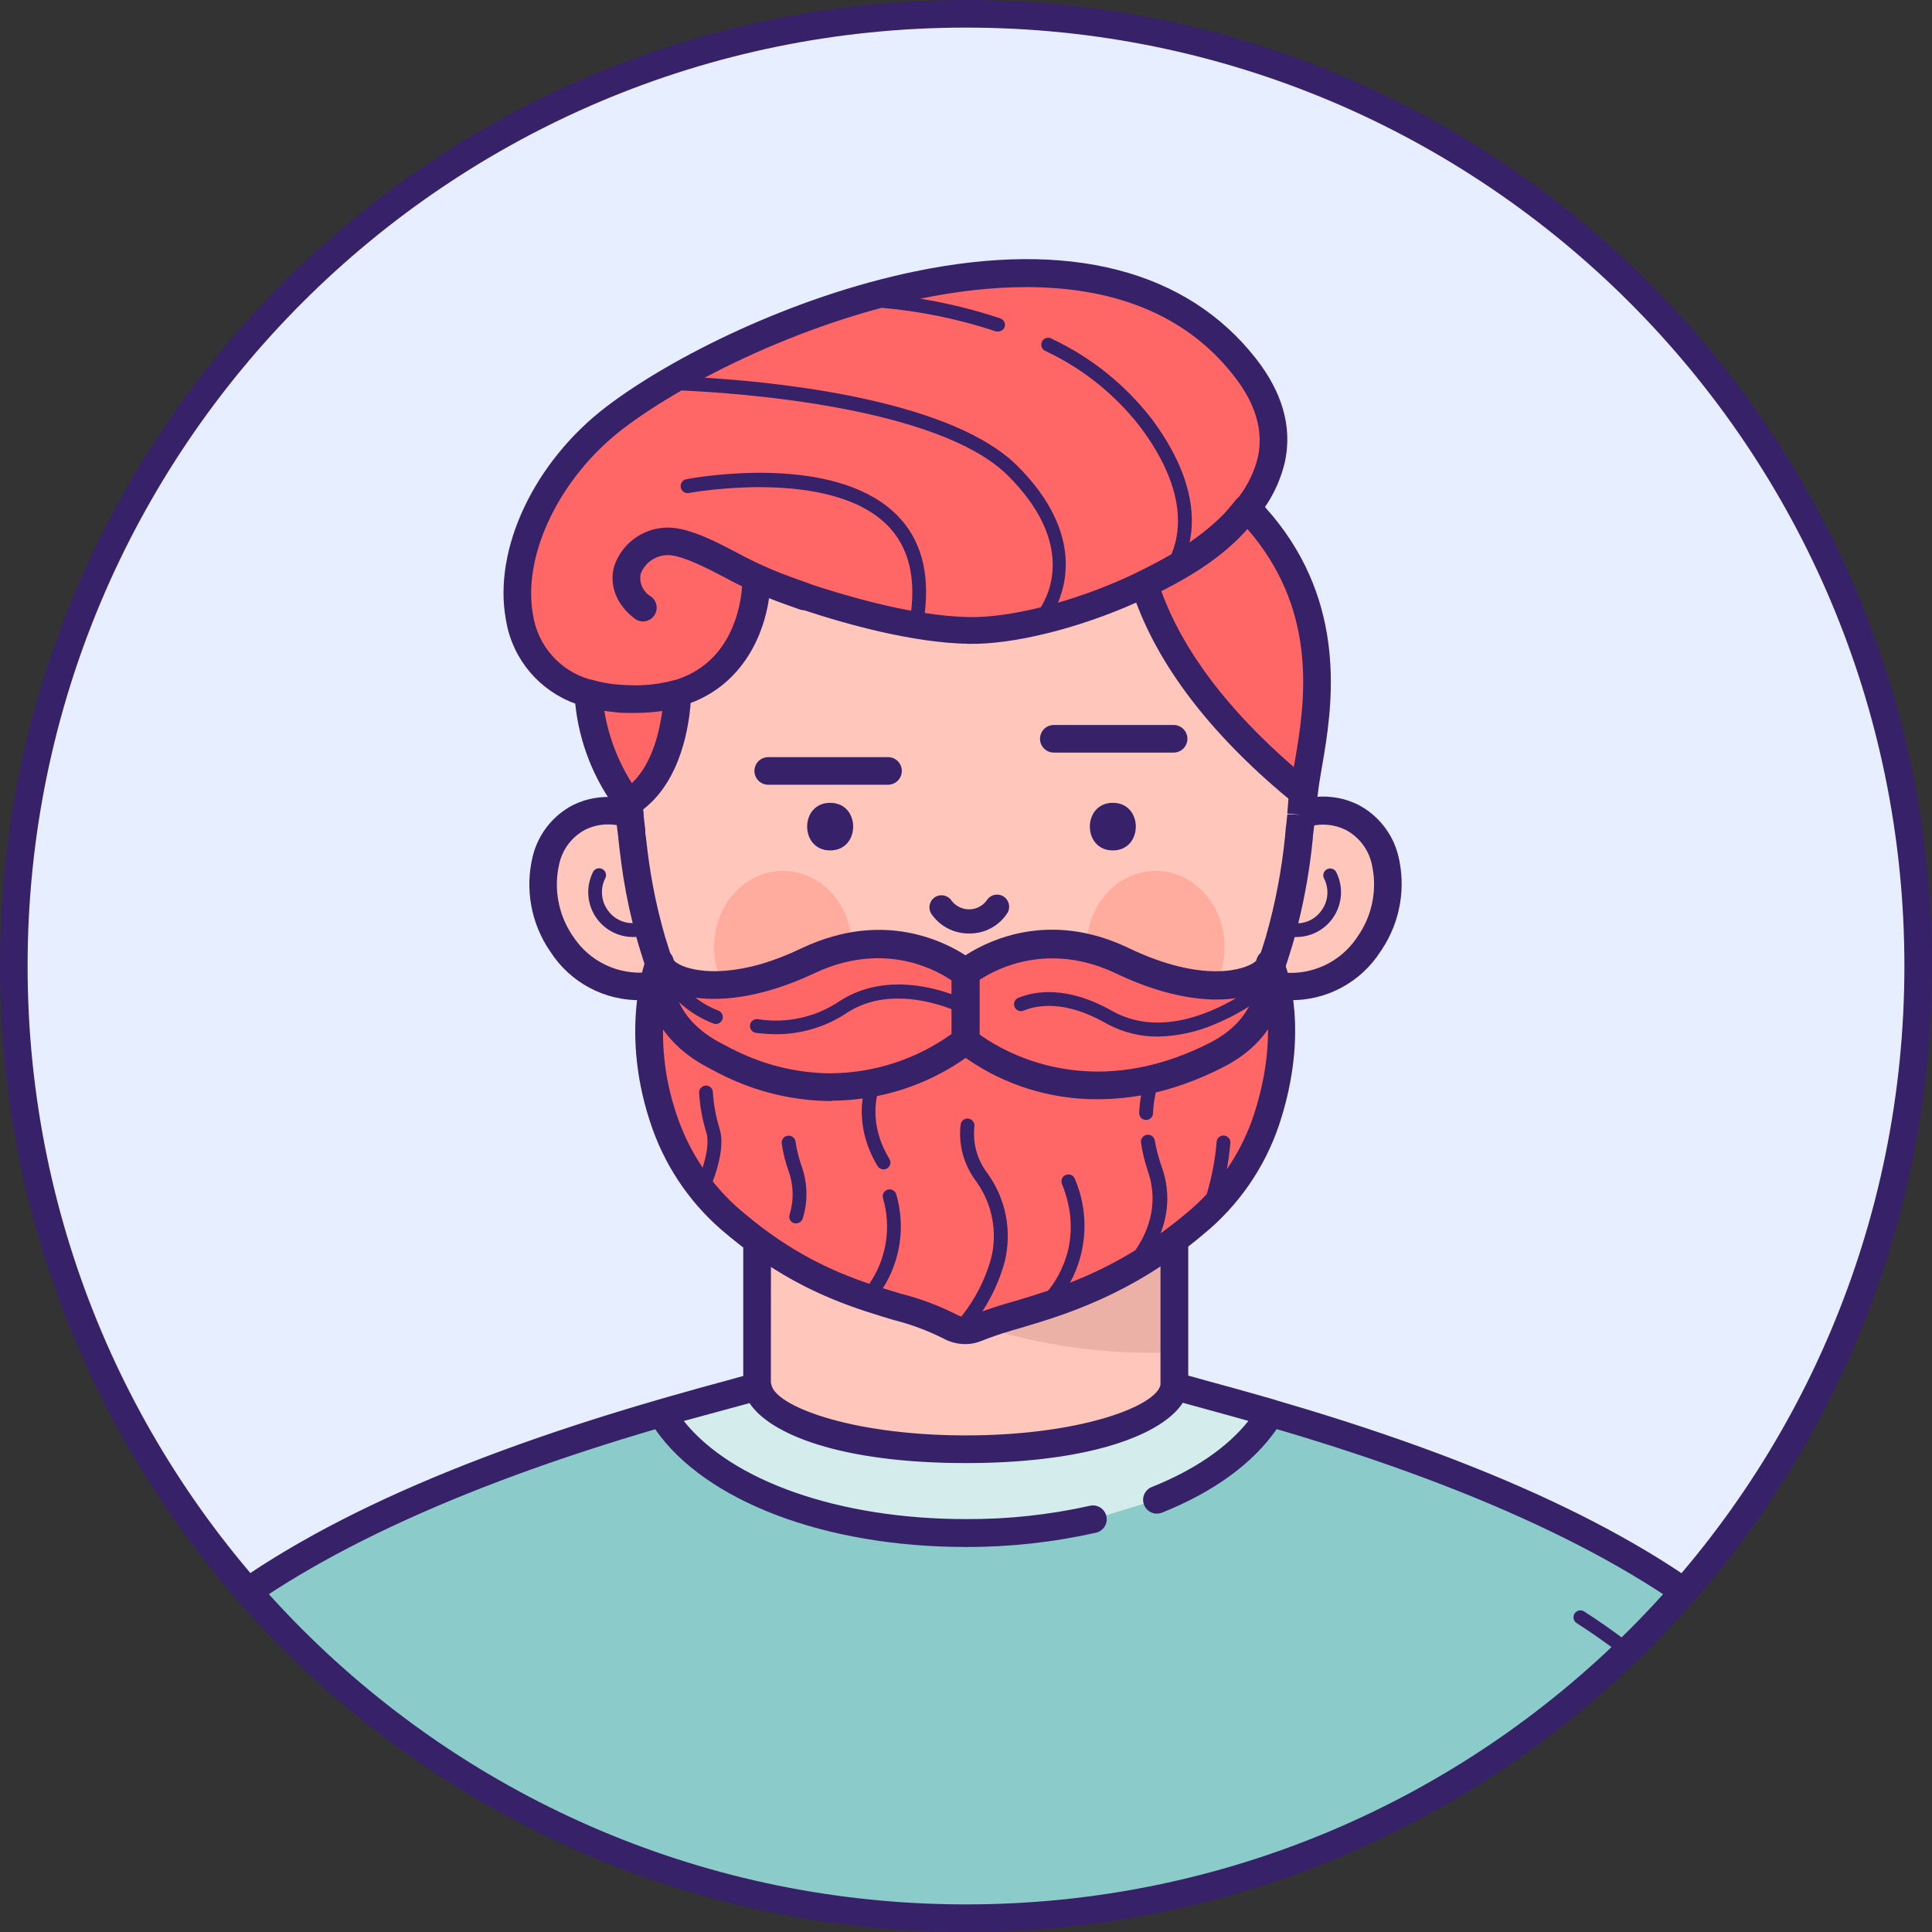 <svg width="500" height="500" viewBox="0 0 500 500" fill="none" xmlns="http://www.w3.org/2000/svg">
<rect x="0" y="0" width="500" height="500" fill="#333333" stroke="none"/>
<path fill-rule="evenodd" clip-rule="evenodd" d="M250 496.429C386.099 496.429 496.429 386.099 496.429 250C496.429 113.901 386.099 3.571 250 3.571C113.901 3.571 3.571 113.901 3.571 250C3.571 386.099 113.901 496.429 250 496.429Z" fill="#E7EEFF"/>
<mask id="mask0_0_269" style="mask-type:alpha" maskUnits="userSpaceOnUse" x="3" y="3" width="494" height="494">
<path fill-rule="evenodd" clip-rule="evenodd" d="M250 496.429C386.099 496.429 496.429 386.099 496.429 250C496.429 113.901 386.099 3.571 250 3.571C113.901 3.571 3.571 113.901 3.571 250C3.571 386.099 113.901 496.429 250 496.429Z" fill="white"/>
</mask>
<g mask="url(#mask0_0_269)">
<path fill-rule="evenodd" clip-rule="evenodd" d="M336.74 210.585C337.919 197.482 339.687 159.822 324.533 135.107C306.015 105.089 275.623 96.321 249.926 96.732C224.212 96.321 193.819 105.089 175.301 135.107C160.033 159.892 161.855 197.696 163.033 210.696C163.025 210.845 163.025 210.994 163.033 211.142C163.283 213.732 163.498 215.232 163.498 215.232C163.512 215.432 163.538 215.632 163.563 215.832C163.602 216.132 163.641 216.432 163.641 216.732C163.783 218.089 163.944 219.428 164.105 220.732C165.039 228.433 166.592 236.047 168.748 243.5L169.98 247.41C170.748 249.839 171.569 252.214 172.39 254.553C172.98 256.125 173.587 257.714 174.176 259.25C174.465 260.043 174.765 260.766 175.067 261.494L175.07 261.501C175.109 261.596 175.148 261.69 175.188 261.785C175.22 261.863 175.251 261.94 175.283 262.017C180.269 274.629 187.251 286.356 195.962 296.75L196.051 296.853V358.821C197.462 367.91 221.051 375.053 249.998 375.053C278.944 375.053 302.533 367.875 303.944 358.821V296.623L304.033 296.517C312.675 286.19 319.603 274.542 324.551 262.017C324.734 261.539 324.916 261.095 325.097 260.656C325.287 260.193 325.475 259.735 325.658 259.25C326.174 257.945 326.677 256.603 327.177 255.265L327.179 255.261L327.444 254.553L327.464 254.493C336.162 256.464 347.548 254.592 354.301 244.285C363.158 230.785 359.158 215.91 349.694 211.41C345.646 209.46 340.999 209.165 336.74 210.585ZM300.158 300.839L300.316 300.674C300.394 300.593 300.471 300.512 300.547 300.431C300.435 300.561 300.323 300.692 300.212 300.821C295.684 305.617 290.614 309.872 285.105 313.5C280.354 316.719 275.207 319.25 269.817 321.044C275.188 319.251 280.316 316.726 285.051 313.517C290.56 309.89 295.63 305.635 300.158 300.839Z" fill="#FFC7BB"/>
<path d="M145.426 244.357C152.194 254.714 163.658 256.553 172.373 254.535C171.087 250.964 169.837 247.279 168.623 243.482C166.636 236.637 165.168 229.653 164.23 222.589C163.962 220.678 163.73 218.732 163.516 216.75C163.442 216.252 163.394 215.752 163.373 215.25C163.373 215.25 163.194 214.125 162.998 212.142C162.908 211.839 162.908 211.5 162.908 211.16C162.9 211.006 162.9 210.851 162.908 210.696C159.436 209.548 155.693 209.504 152.194 210.571C151.413 210.823 150.649 211.128 149.908 211.482C140.551 215.91 136.498 230.785 145.426 244.357Z" fill="#FFC7BB"/>
<path d="M47.873 424.411C82.051 393.911 136.891 375.482 171.087 365.589L172.426 365.196C182.551 362.268 190.766 360.125 195.926 358.661C197.337 367.714 220.926 374.893 249.855 374.893C278.783 374.893 302.391 367.75 303.819 358.661H304.105C309.212 360.125 317.355 362.232 327.408 365.143L328.623 365.5C362.748 375.375 417.676 393.821 451.944 424.428C469.763 440.386 488.57 473.662 504.788 508.035H-5.008C11.211 473.626 30.033 440.311 47.873 424.411Z" fill="#8BCBC9"/>
<g style="mix-blend-mode:soft-light" opacity="0.4">
<path d="M282.694 393.25C271.915 395.66 260.9 396.858 249.855 396.821C213.319 396.821 182.301 384.696 171.069 365.786L172.408 365.393C182.533 362.464 190.748 360.321 195.908 358.857C197.319 367.911 220.908 375.089 249.837 375.089C278.766 375.089 302.373 367.946 303.801 358.857H304.087C309.194 360.321 317.337 362.428 327.391 365.339L328.605 365.696C323.087 375.053 312.748 382.75 299.283 388.143" fill="white"/>
</g>
<g style="mix-blend-mode:soft-light" opacity="0.4">
<path d="M282.694 393.25C271.915 395.66 260.9 396.858 249.855 396.821C213.319 396.821 182.301 384.696 171.069 365.786L172.408 365.393C182.533 362.464 190.748 360.321 195.908 358.857C197.319 367.911 220.908 375.089 249.837 375.089C278.766 375.089 302.373 367.946 303.801 358.857H304.087C309.194 360.321 317.337 362.428 327.391 365.339L328.605 365.696C323.087 375.053 312.748 382.75 299.283 388.143" fill="white"/>
</g>
<g style="mix-blend-mode:multiply" opacity="0.15">
<path fill-rule="evenodd" clip-rule="evenodd" d="M300.426 300.464V350.089C252.212 350.91 216.283 327.643 199.444 313.928V300.643L199.641 300.857C204.169 305.648 209.239 309.897 214.748 313.518C224.613 320.205 236.19 323.924 248.105 324.232H251.587C263.508 323.927 275.091 320.208 284.962 313.518C290.474 309.886 295.549 305.632 300.087 300.839L300.426 300.464Z" fill="#7C3830"/>
</g>
<path fill-rule="evenodd" clip-rule="evenodd" d="M251.152 93.164L249.962 93.178C230.373 92.821 194.194 97.642 172.23 133.249C158.439 155.629 157.983 187.506 159.001 204.934L159.087 206.315C156.403 206.103 153.687 206.402 151.087 207.214C150.176 207.524 149.282 207.882 148.409 208.285C143.178 210.957 139.352 215.753 137.909 221.446C135.765 230.012 137.425 239.087 142.462 246.339C147.607 254.317 156.526 259.05 166.016 258.839L167.028 258.822C168.04 258.79 169.049 258.71 170.053 258.582L170.784 260.499C171.159 261.464 171.534 262.41 171.927 263.357C176.861 275.85 183.709 287.497 192.223 297.879L192.354 298.037V356.098L188.069 357.285C184.085 358.363 179.226 359.688 173.755 361.258L171.373 361.946L170.069 362.321C112.48 379.053 71.73 398.464 45.462 421.91C27.02 438.376 7.746 472.482 -8.929 508.036H508.88C483.311 453.62 464.734 431.125 454.427 421.91C428.683 398.928 389.049 379.743 333.434 363.317L330.247 362.382C330.132 362.332 330.013 362.288 329.891 362.249L328.605 361.875C325.415 360.96 322.417 360.117 319.645 359.348L312.909 357.499L307.515 356.003L307.516 297.952C316.05 287.568 322.913 275.914 327.855 263.41C328.248 262.464 328.641 261.517 328.998 260.553L329.739 258.58C331.062 258.749 332.395 258.836 333.73 258.839C343.241 259.023 352.163 254.248 357.284 246.232L357.707 245.605C362.405 238.451 363.911 229.648 361.837 221.321C360.389 215.644 356.571 210.864 351.355 208.196C350.249 207.67 349.103 207.234 347.927 206.892C345.562 206.254 343.118 206.029 340.7 206.217C341.81 189.108 341.672 156.189 327.552 133.249C306.027 98.355 270.902 93.043 251.152 93.164ZM269.785 377.57C290.132 375.225 302.072 369.286 306.105 363.035L311.034 364.392C313.25 364.995 315.69 365.662 318.34 366.399L323.087 367.732C317.694 374.535 309.194 380.375 298.177 384.803L297.9 384.917C296.821 385.417 296.055 386.427 295.873 387.616C295.675 388.904 296.194 390.197 297.228 390.99C298.261 391.783 299.644 391.951 300.837 391.428C314.192 386.063 324.337 378.648 330.398 369.848C384.808 385.823 424.936 405.127 449.677 427.214C465.576 441.411 482.459 470.211 497.431 500.893H2.497C17.43 470.292 34.336 441.409 50.266 427.214C74.428 405.681 113.294 386.761 165.955 370.963L169.567 369.89C182.446 388.485 213.532 400.357 249.944 400.357C261.28 400.389 272.582 399.149 283.641 396.66C285.564 396.221 286.767 394.307 286.328 392.383C285.89 390.46 283.975 389.257 282.052 389.696C271.53 392.045 260.778 393.201 249.998 393.142C217.212 393.142 189.319 383.303 176.962 367.749L193.989 363.12C199.241 371.156 217.533 378.642 249.944 378.642C257.276 378.642 263.886 378.258 269.785 377.57ZM287.016 316.535C276.567 323.572 264.324 327.476 251.73 327.785H247.962C235.4 327.452 223.195 323.536 212.784 316.499C208.036 313.372 203.599 309.801 199.532 305.836L199.502 357.824C199.552 357.974 199.592 358.128 199.623 358.285C200.471 363.724 219.636 371.311 249.021 371.479L249.909 371.482C277.046 371.482 295.707 365.162 299.621 359.87C300.017 359.328 300.258 358.797 300.337 358.285L300.339 305.787C296.253 309.785 291.792 313.384 287.016 316.535ZM248.302 100.303L251.078 100.276C269.308 100.221 301.704 105.044 321.409 136.964C335.694 160.155 334.322 196.162 333.288 208.864L333.159 210.357V210.553L336.519 210.837H336.135L333.159 210.749C332.989 212.542 332.828 213.769 332.755 214.332L332.754 214.335C332.745 214.403 332.738 214.46 332.732 214.509C332.719 214.605 332.712 214.662 332.712 214.678V214.928C332.699 215.09 332.679 215.249 332.659 215.41C332.624 215.694 332.587 215.984 332.587 216.303C331.713 225.137 330.046 233.875 327.605 242.41C326.48 246.089 325.284 249.767 324.034 253.232L323.587 254.428C323.373 255.053 323.127 255.723 322.893 256.348L322.266 257.999C321.927 258.892 321.569 259.785 321.194 260.678C316.39 272.852 309.661 284.174 301.266 294.214L301.541 293.875C301.492 293.92 301.444 293.966 301.397 294.014C301.339 294.072 301.284 294.133 301.23 294.196C299.909 295.749 298.694 297.124 297.48 298.374L296.471 299.426C292.398 303.594 287.887 307.313 283.016 310.517L282.167 311.082L281.308 311.633C276.362 314.645 271.646 316.663 267.436 318.012C262.324 319.601 256.993 320.493 251.587 320.642H248.105C239.347 320.394 230.786 318.201 223.029 314.26C220.856 313.154 218.746 311.911 216.712 310.535C211.443 307.054 206.589 302.979 202.248 298.392C201.159 297.232 199.98 295.946 198.677 294.428C190.21 284.318 183.426 272.91 178.587 260.642C178.23 259.768 177.873 258.892 177.516 257.982C176.891 256.464 176.284 254.892 175.73 253.374L175.58 252.944L175.579 252.941L175.578 252.938L175.576 252.932C175.575 252.929 175.574 252.926 175.572 252.923C175.106 251.586 174.635 250.237 174.178 248.878L173.355 246.357C172.944 245.071 172.534 243.785 172.141 242.499C170.036 235.233 168.513 227.811 167.587 220.303C167.427 219.017 167.266 217.696 167.123 216.357C166.998 215.892 166.998 215.446 166.998 214.982C167.006 214.898 167.006 214.815 166.998 214.732L166.587 211.214L166.587 210.732C166.587 210.456 166.555 210.186 166.494 209.929C165.464 198.282 163.584 160.847 178.284 136.999C197.802 105.339 229.802 100.303 248.302 100.303ZM340.643 213.53L340.123 213.616L339.933 215.214L339.873 215.624C339.82 215.944 339.796 216.314 339.773 216.682L339.762 216.851C339.758 216.919 339.753 216.986 339.748 217.053C339.023 224.437 337.766 231.757 335.988 238.955C338.388 238.847 340.629 237.623 342.016 235.607C343.735 233.252 344.017 230.142 342.748 227.517C342.211 226.689 342.446 225.582 343.275 225.044C344.103 224.507 345.211 224.742 345.748 225.571C347.598 229.133 347.473 233.398 345.418 236.845C343.363 240.293 339.671 242.432 335.659 242.499C335.46 242.513 335.261 242.52 335.062 242.52L334.498 244.535C333.762 246.947 332.998 249.343 332.204 251.703C339.594 252.363 346.754 249.003 350.973 242.933L351.302 242.446C355.205 236.917 356.538 229.974 354.962 223.392C354.069 219.691 351.631 216.55 348.266 214.767C347.525 214.409 346.754 214.116 345.962 213.892C344.423 213.462 342.821 213.318 341.236 213.462L340.643 213.53ZM153.302 213.982C154.594 213.567 155.944 213.357 157.288 213.355L157.858 213.363C158.449 213.382 159.039 213.44 159.623 213.535L159.766 214.778C159.798 215.043 159.83 215.258 159.862 215.424L159.903 215.884C159.908 215.928 159.914 215.972 159.919 216.015C159.931 216.109 159.944 216.202 159.957 216.294C159.996 216.583 160.034 216.854 160.034 217.089C160.248 219.071 160.48 221.017 160.748 222.928C160.739 222.975 160.739 223.024 160.748 223.071C161.447 228.403 162.446 233.69 163.741 238.91C161.181 238.928 158.757 237.683 157.284 235.553C155.583 233.192 155.303 230.092 156.552 227.464C157.086 226.64 156.855 225.539 156.034 224.999C155.636 224.737 155.151 224.644 154.685 224.741C154.219 224.839 153.811 225.118 153.552 225.517C151.68 229.098 151.806 233.395 153.883 236.86C155.96 240.326 159.69 242.462 163.73 242.499C164.045 242.505 164.359 242.495 164.672 242.469L164.672 242.466L164.909 242.446C164.83 242.454 164.751 242.462 164.672 242.469C164.859 243.147 165.051 243.824 165.248 244.499C165.98 246.928 166.73 249.303 167.516 251.642C159.912 252.349 152.541 248.797 148.355 242.41L147.977 241.851C144.401 236.397 143.237 229.695 144.784 223.339C145.676 219.622 148.13 216.471 151.516 214.696C152.095 214.419 152.692 214.181 153.302 213.982Z" fill="#372168"/>
<path fill-rule="evenodd" clip-rule="evenodd" d="M430.837 432.821C424.296 427.042 417.324 421.77 409.98 417.053C409.444 416.705 408.764 416.67 408.194 416.96C407.625 417.25 407.254 417.822 407.221 418.46C407.188 419.098 407.498 419.705 408.034 420.053C415.224 424.672 422.053 429.83 428.462 435.482C428.785 435.775 429.204 435.94 429.641 435.946C430.154 435.945 430.642 435.724 430.98 435.339C431.635 434.604 431.571 433.477 430.837 432.821ZM164.909 242.446C164.83 242.454 164.751 242.462 164.672 242.469L164.672 242.466L164.909 242.446Z" fill="#372168"/>
<path d="M260.391 295.617C259.89 295.62 259.411 295.39 259.07 294.982C256.579 292.661 253.388 291.477 250.141 291.668C246.915 291.473 243.737 292.603 241.213 294.843C240.78 295.412 240.096 295.664 239.443 295.495C238.79 295.325 238.277 294.764 238.116 294.04C237.954 293.317 238.171 292.554 238.677 292.065C245.457 286.174 254.998 286.256 261.695 292.263C262.189 292.84 262.326 293.688 262.042 294.419C261.758 295.15 261.108 295.622 260.391 295.617Z" fill="#372168"/>
<g style="mix-blend-mode:multiply" opacity="0.15">
<path fill-rule="evenodd" clip-rule="evenodd" d="M220.497 245.119C220.497 256.019 212.502 264.856 202.64 264.856C192.778 264.856 184.783 256.019 184.783 245.119C184.783 234.219 192.778 225.382 202.64 225.382C212.502 225.382 220.497 234.219 220.497 245.119ZM316.926 245.119C316.926 256.019 308.931 264.856 299.069 264.856C289.207 264.856 281.212 256.019 281.212 245.119C281.212 234.219 289.207 225.382 299.069 225.382C308.931 225.382 316.926 234.219 316.926 245.119Z" fill="#FF1300"/>
</g>
<path fill-rule="evenodd" clip-rule="evenodd" d="M322.741 131.53C325.744 127.878 327.889 123.596 329.015 119C330.64 111.625 328.908 103.607 322.247 95.125C282.855 44.554 190.301 84.322 159.087 108.072C130.033 130.179 123.855 171.071 152.194 179.375L152.285 179.402C152.86 189.687 156.511 199.563 162.765 207.75C175.154 200.051 175.264 179.864 175.265 179.505L175.283 179.5C196.39 173.429 195.801 149.804 195.801 149.804C195.801 149.804 227.372 162.804 250.783 163.214C261.94 163.411 280.003 159.021 296.07 151.24C296.205 151.319 296.396 151.877 296.734 152.864C298.739 158.73 305.927 179.749 337.444 205.375C337.624 203.401 338.045 200.961 338.532 198.142C341.228 182.527 345.928 155.303 322.741 131.53ZM320.673 133.95C315.659 139.47 308.899 144.396 301.421 148.5C309.149 144.362 315.656 139.846 320.673 133.95ZM249.765 251.706C250.519 251.09 259.167 244.272 272.305 244.277C277.699 244.274 283.854 245.422 290.533 248.625C300.333 253.312 308.467 254.952 314.678 254.957C320.678 254.955 324.875 253.424 327.033 251.643L327.533 251.179C328.099 250.642 328.486 249.944 328.64 249.179C328.64 249.179 328.657 249.214 328.689 249.285C328.697 249.25 328.704 249.214 328.712 249.179C328.719 249.226 328.726 249.273 328.733 249.32C328.738 249.354 328.743 249.389 328.748 249.423C329.634 251.502 335.461 266.697 327.676 290.018C324.162 300.465 317.76 309.702 309.212 316.661C291.194 331.87 274.578 336.788 262.781 340.281C258.829 341.45 255.418 342.46 252.676 343.643C250.41 344.573 247.839 344.388 245.73 343.143C242.067 341.057 237.518 339.697 232.21 338.11C221.16 334.806 206.826 330.521 190.372 316.661C182.138 309.933 175.885 301.094 172.283 291.089C163.694 267.125 170.587 249.161 170.587 249.161C170.613 249.357 170.667 249.557 170.748 249.76C170.763 249.53 170.781 249.301 170.801 249.072C171.361 253.29 184.843 259.534 207.713 249.181C208.109 249.001 208.507 248.815 208.908 248.625C209.195 248.489 209.481 248.357 209.766 248.228C232.368 237.904 248.717 250.846 249.765 251.706Z" fill="#FF6666"/>
<path fill-rule="evenodd" clip-rule="evenodd" d="M332.638 119.027C334.353 110.316 331.825 101.512 325.122 92.911C307.176 69.875 276.676 62.018 236.926 70.214C204.765 76.839 173.587 92.571 156.98 105.214C138.265 119.446 127.551 142.125 130.926 160.357L131.032 160.982C132.796 170.738 139.635 178.756 148.869 182.085C149.901 192.268 153.76 201.979 160.033 210.107C160.714 210.882 161.697 211.325 162.73 211.321C163.374 211.31 164.003 211.125 164.551 210.786C175.446 204.064 178.033 189.639 178.648 182.979L178.733 181.943C192.476 176.766 197.739 164.017 199.023 154.807C200.543 155.416 202.076 155.993 203.622 156.536L207.087 157.768C207.438 157.885 207.801 157.945 208.164 157.946C219.702 161.754 236.511 166.367 250.694 166.625C262.188 166.857 279.181 162.607 294.046 155.948C300.67 173.706 314.514 191.324 335.194 208.143C335.832 208.655 336.626 208.932 337.444 208.929C337.938 208.912 338.423 208.796 338.872 208.589C340.084 208.075 340.914 206.936 341.033 205.625C341.158 204.337 341.397 202.787 341.688 201.03L342.658 195.314C345.245 179.71 347.96 153.998 327.379 131.224C329.767 127.734 331.505 123.829 332.497 119.696L332.638 119.027ZM292.14 245.375L291.4 245.025C271.716 235.908 256.381 243.113 250.307 246.952L249.869 247.233C244.815 243.962 232.213 237.609 215.601 242.336C212.956 243.072 210.209 244.09 207.372 245.446C203.644 247.23 200.206 248.532 197.069 249.457C183.364 253.428 175.469 250.169 174.355 248.446C174.017 246.75 172.513 245.538 170.783 245.571L170.507 245.581C170.086 245.612 169.684 245.716 169.316 245.881C168.402 246.239 167.651 246.967 167.283 247.929C166.98 248.714 159.997 267.429 168.926 292.321C172.744 302.933 179.373 312.308 188.105 319.446L188.997 320.192C204.147 332.715 217.722 337.483 228.202 340.686L231.194 341.589C235.619 342.702 239.912 344.288 243.997 346.321C245.771 347.316 247.768 347.844 249.801 347.857C251.215 347.861 252.617 347.588 253.926 347.054L255.516 346.44C258.176 345.441 260.881 344.568 263.622 343.821L263.654 343.812C275.243 340.384 292.764 335.2 311.337 319.518C320.41 312.135 327.218 302.344 330.979 291.268C338.085 269.951 334.431 254.984 332.651 249.774L332.503 249.352C332.471 249.073 332.433 248.795 332.39 248.518C332.061 246.814 330.554 245.593 328.819 245.625H328.729C328.303 245.636 327.893 245.722 327.514 245.871C326.3 246.27 325.371 247.299 325.122 248.589L324.979 248.75L324.872 248.857C322.283 251 311.337 254.554 292.14 245.375ZM328.116 266.442L328.166 266.367C328.208 272.42 327.313 280.083 324.319 289.036L323.988 289.98C322.371 294.472 320.185 298.716 317.498 302.612C317.926 300.315 318.236 297.995 318.426 295.661C318.426 294.674 317.626 293.875 316.64 293.875C315.654 293.875 314.854 294.674 314.854 295.661C314.465 300.209 313.605 304.702 312.29 309.066C310.631 310.832 308.852 312.493 306.962 314.036L305.85 314.962C304.001 316.482 302.169 317.892 300.358 319.202C302.136 314.622 303.035 308.676 300.658 301.982L300.329 301.033C299.696 299.128 299.209 297.177 298.872 295.196C298.719 294.21 297.796 293.535 296.81 293.687C295.824 293.84 295.148 294.764 295.301 295.75C295.673 298.269 296.271 300.749 297.087 303.161C300.231 312.22 296.508 319.713 293.817 323.572C287.855 327.239 282.179 329.897 276.924 331.957C277.473 330.962 277.962 329.933 278.39 328.875C281.503 321.223 281.419 312.643 278.158 305.054C277.788 304.136 276.745 303.693 275.828 304.062C274.911 304.432 274.467 305.476 274.837 306.393C280.35 320.104 274.46 329.944 271.528 333.671L271.245 334.023C268.707 334.883 266.294 335.625 264.023 336.304L261.801 336.964C259.239 337.669 256.709 338.482 254.219 339.404C256.819 335.434 258.784 331.069 260.033 326.464C261.963 318.515 260.291 310.12 255.462 303.518C252.866 300.088 251.69 295.791 252.176 291.518C252.259 290.88 251.995 290.246 251.484 289.855C250.973 289.464 250.292 289.376 249.698 289.623C249.104 289.87 248.687 290.416 248.604 291.054C248.015 296.214 249.413 301.405 252.515 305.571L252.915 306.132C256.828 311.785 258.152 318.85 256.533 325.554C255.011 331.083 252.38 336.239 248.803 340.711C248.36 340.61 247.931 340.438 247.533 340.196C242.986 337.883 238.194 336.087 233.247 334.839L233.178 334.819C231.669 334.365 230.109 333.897 228.5 333.391C233.03 326.249 234.363 317.421 231.962 309.125C231.7 308.173 230.717 307.614 229.765 307.875C228.814 308.136 228.254 309.12 228.515 310.071C230.742 317.682 229.388 325.815 224.984 332.246C215.642 329.077 204.807 324.277 192.694 314.071L191.69 313.231C189.04 310.96 186.621 308.451 184.46 305.744C185.764 302.302 187.492 296.497 186.283 292.304C185.303 289.197 184.704 285.983 184.497 282.732C184.497 281.746 183.698 280.946 182.712 280.946C181.725 280.946 180.926 281.746 180.926 282.732C181.123 286.273 181.759 289.776 182.819 293.161C183.537 295.583 182.801 299.165 181.836 302.174C179.295 298.409 177.216 294.328 175.658 290.018C172.857 282.444 171.49 274.447 171.596 266.431C173.93 269.746 177.492 273.212 182.926 276.125C185.265 277.393 187.247 278.411 189.247 279.304C197.04 282.829 205.464 284.743 214.015 284.929H215.247L215.408 284.857C218.043 284.838 220.662 284.648 223.25 284.29C222.683 288.412 222.898 294.783 227.122 301.786C227.445 302.316 228.02 302.64 228.64 302.643C228.967 302.646 229.288 302.56 229.569 302.393C229.978 302.148 230.272 301.75 230.386 301.287C230.5 300.824 230.425 300.335 230.176 299.929C225.996 293.074 226.277 287 226.953 283.666C235.171 282.012 242.997 278.667 249.915 273.799C259.896 280.8 271.827 284.548 284.069 284.482C287.848 284.468 291.613 284.135 295.318 283.488C295.052 284.996 294.885 286.521 294.819 288.054C294.818 289.006 295.564 289.792 296.515 289.839H296.604C297.501 289.848 298.265 289.191 298.39 288.304C298.464 286.422 298.706 284.551 299.113 282.716C301.573 282.14 304.003 281.424 306.39 280.571C309.906 279.337 313.331 277.857 316.64 276.143C322.096 273.357 325.721 269.92 328.116 266.442ZM249.915 273.799L250.658 273.268C250.411 273.447 250.164 273.624 249.915 273.799ZM204.781 294.043C205.378 294.284 205.801 294.826 205.89 295.464C206.168 297.335 206.599 299.179 207.178 300.979L207.48 301.875C209.022 306.216 209.116 310.94 207.747 315.339C207.514 316.081 206.828 316.586 206.051 316.589C205.879 316.616 205.705 316.616 205.533 316.589C204.593 316.305 204.059 315.316 204.337 314.375C205.478 310.692 205.396 306.74 204.104 303.107C203.267 300.793 202.668 298.4 202.319 295.964C202.229 295.326 202.487 294.689 202.995 294.293C203.503 293.896 204.184 293.801 204.781 294.043ZM210.497 252L211.208 251.667C227.981 243.984 240.822 250.251 245.53 253.257L246.247 253.731L246.247 257.29C239.932 255.035 227.956 252.329 217.515 258.946C211.254 263.241 203.581 264.961 196.087 263.75C195.615 263.695 195.141 263.829 194.769 264.124C194.397 264.419 194.158 264.85 194.105 265.321C193.989 266.297 194.683 267.183 195.658 267.304C197.435 267.533 199.224 267.652 201.015 267.661C207.582 267.633 213.991 265.65 219.426 261.964C228.654 256.127 239.692 258.804 245.314 260.816L246.248 261.162L246.247 267.607C237.198 274.088 226.377 277.635 215.247 277.768H214.247C206.62 277.613 199.104 275.906 192.158 272.75C190.355 271.946 188.497 271 186.301 269.821C180.227 266.557 177.209 262.616 175.717 259.344C178.269 261.712 181.271 263.599 184.587 264.875C184.799 264.951 185.022 264.993 185.247 265C186.109 265.011 186.856 264.405 187.022 263.559C187.188 262.714 186.727 261.87 185.926 261.554C183.772 260.711 181.767 259.578 179.961 258.198C187.429 259.212 197.901 257.895 210.497 252ZM253.532 253.581L253.532 267.727L254.484 268.395C260.705 272.625 278.9 282.588 303.944 273.821C307.146 272.692 310.266 271.343 313.283 269.786C318.489 267.091 321.533 263.695 323.257 260.475C320.901 261.969 318.437 263.287 315.883 264.419L314.783 264.893C310.017 267.015 304.874 268.162 299.658 268.268C295.136 268.293 290.683 267.195 286.696 265.08L285.997 264.696C275.444 258.732 268.247 260.161 264.89 261.554C263.983 261.923 262.947 261.493 262.569 260.589C262.385 260.151 262.384 259.658 262.565 259.219C262.746 258.78 263.094 258.432 263.533 258.25L263.99 258.068C268.107 256.49 276.329 255.124 287.747 261.589C299.329 268.14 312.377 262.735 319.886 258.32C312.363 259.443 301.972 258.029 289.885 252.418L288.997 252C271.415 243.569 257.845 250.729 253.532 253.581ZM156.395 183.963C157.211 184.089 158.032 184.191 158.855 184.268C160.194 184.5 161.426 184.5 162.587 184.5L164.614 184.5C166.887 184.493 169.157 184.326 171.408 184C170.676 189.161 168.89 197.571 163.533 202.679C159.925 196.981 157.497 190.617 156.395 183.963ZM300.587 152.982C308.319 149.054 316.551 144.071 322.837 136.911C340.292 156.989 338.053 179.156 335.612 194.004L335.015 197.518C334.995 197.644 334.966 197.77 334.936 197.895C334.886 198.107 334.837 198.316 334.837 198.518C317.658 183.643 306.14 168.339 300.551 152.982H300.587ZM176.379 101.053L176.138 101.193C170.37 104.521 165.344 107.832 161.301 110.911C145.157 123.235 135.382 143.057 137.831 158.467L137.944 159.125C139.159 167.08 144.883 173.58 152.57 175.815C152.803 175.833 153.036 175.878 153.265 175.946C155.295 176.535 157.375 176.93 159.48 177.125C160.64 177.232 161.676 177.304 162.694 177.321C166.593 177.512 170.497 177.09 174.265 176.071C174.45 176.017 174.638 175.979 174.826 175.956L175.621 175.695C189.478 170.883 191.704 156.751 192.057 151.736L191.338 151.389L190.622 151.036C189.761 150.614 188.852 150.128 187.881 149.608L187.712 149.518L185.128 148.176C180.75 145.933 175.426 143.442 172.426 143.679C169.452 143.846 166.855 145.749 165.801 148.536C165.359 150.873 166.449 153.232 168.515 154.411C170.093 155.594 170.413 157.833 169.23 159.411C168.57 160.29 167.543 160.817 166.444 160.839C165.671 160.839 164.919 160.589 164.301 160.125C159.551 156.554 157.587 151.5 158.944 146.554C160.827 140.917 165.926 136.975 171.855 136.571C177.551 136.107 185.033 140.036 191.033 143.196L192.491 143.969C192.962 144.214 193.417 144.446 193.855 144.661C197.306 146.388 200.852 147.92 204.475 149.247L208.82 150.8C208.933 150.84 209.034 150.875 209.123 150.906C209.205 150.935 209.277 150.961 209.337 150.982C209.513 151.04 209.684 151.112 209.847 151.196C217.044 153.584 226.45 156.344 235.816 158.057C236.927 148.637 234.868 141.219 229.676 135.964C214.729 120.893 178.676 127.518 178.301 127.589C177.663 127.707 177.01 127.476 176.589 126.982C176.168 126.489 176.042 125.808 176.259 125.197C176.476 124.585 177.002 124.136 177.64 124.018L179.106 123.761C186.336 122.58 217.555 118.527 232.212 133.393C238.263 139.508 240.622 147.982 239.326 158.648C243.24 159.249 247.096 159.633 250.729 159.696C255.945 159.81 262.433 158.891 269.345 157.176L269.68 156.625C272.284 152.157 277.15 139.385 260.908 123.143C242.794 105.029 189.557 101.625 176.379 101.053ZM238.164 77.302C247.353 75.41 256.613 74.303 265.587 74.303C286.837 74.303 306.408 80.536 319.479 97.464C324.997 104.536 327.015 111.571 325.533 118.357C324.612 122.077 322.936 125.561 320.615 128.595C320.367 128.776 320.141 128.989 319.944 129.232L318.164 131.392C317.657 131.997 317.129 132.593 316.576 133.181C314.109 135.651 311.186 138.066 307.855 140.387C309.394 133.333 308.563 122.483 297.979 108.304C291.128 99.483 282.286 92.409 272.176 87.661C271.599 87.322 270.88 87.335 270.315 87.694C269.75 88.052 269.434 88.697 269.494 89.364C269.555 90.03 269.984 90.607 270.605 90.857L271.594 91.332C280.788 95.839 288.832 102.394 295.104 110.5C306.891 126.275 305.637 137.242 303.364 142.933L303.158 143.429C300.574 144.937 297.697 146.455 294.479 148.018C294.367 148.073 294.259 148.133 294.157 148.202C287.65 151.344 280.61 154.008 273.798 155.979C276.622 149.324 278.838 136.108 263.319 120.589C246.805 104.09 204.708 99.252 184.49 97.888L182.361 97.752C195.477 90.8 211.494 84.103 228.192 79.656C238.273 80.543 248.222 82.599 257.837 85.786C258.02 85.811 258.207 85.811 258.39 85.786L258.602 85.766C259.23 85.67 259.765 85.245 259.997 84.643C260.304 83.711 259.802 82.707 258.872 82.393C252.11 80.139 245.185 78.437 238.164 77.302Z" fill="#372168"/>
<path d="M250.806 241.583C246.906 241.635 243.239 239.731 241.038 236.512C240.101 235.062 240.517 233.127 241.967 232.19C243.417 231.253 245.351 231.669 246.288 233.119C247.375 234.533 249.063 235.354 250.846 235.336C252.629 235.319 254.301 234.464 255.36 233.029C256.257 231.55 258.184 231.078 259.663 231.976C261.143 232.873 261.614 234.8 260.717 236.279C258.556 239.646 254.806 241.653 250.806 241.583Z" fill="#372168"/>
<path d="M288.008 220.089C295.919 220.089 295.937 207.768 288.008 207.768C280.079 207.768 280.062 220.089 288.008 220.089Z" fill="#372168"/>
<path d="M214.847 220.089C222.776 220.089 222.793 207.768 214.847 207.768C206.901 207.768 206.901 220.089 214.847 220.089Z" fill="#372168"/>
<path d="M229.819 203.089H198.819C196.846 203.089 195.247 201.49 195.247 199.518C195.247 197.545 196.846 195.946 198.819 195.946H229.819C231.791 195.946 233.39 197.545 233.39 199.518C233.39 201.49 231.791 203.089 229.819 203.089Z" fill="#372168"/>
<path d="M303.73 194.768H272.73C270.757 194.768 269.158 193.169 269.158 191.196C269.158 189.224 270.757 187.625 272.73 187.625H303.73C305.702 187.625 307.301 189.224 307.301 191.196C307.301 193.169 305.702 194.768 303.73 194.768Z" fill="#372168"/>
</g>
<path fill-rule="evenodd" clip-rule="evenodd" d="M0 250C0 111.929 111.929 0 250 0C388.071 0 500 111.929 500 250C500 388.071 388.071 500 250 500C111.929 500 0 388.071 0 250ZM492.857 250C492.857 115.874 384.126 7.143 250 7.143C115.874 7.143 7.143 115.874 7.143 250C7.143 384.126 115.874 492.857 250 492.857C384.126 492.857 492.857 384.126 492.857 250Z" fill="#372168"/>
</svg>

